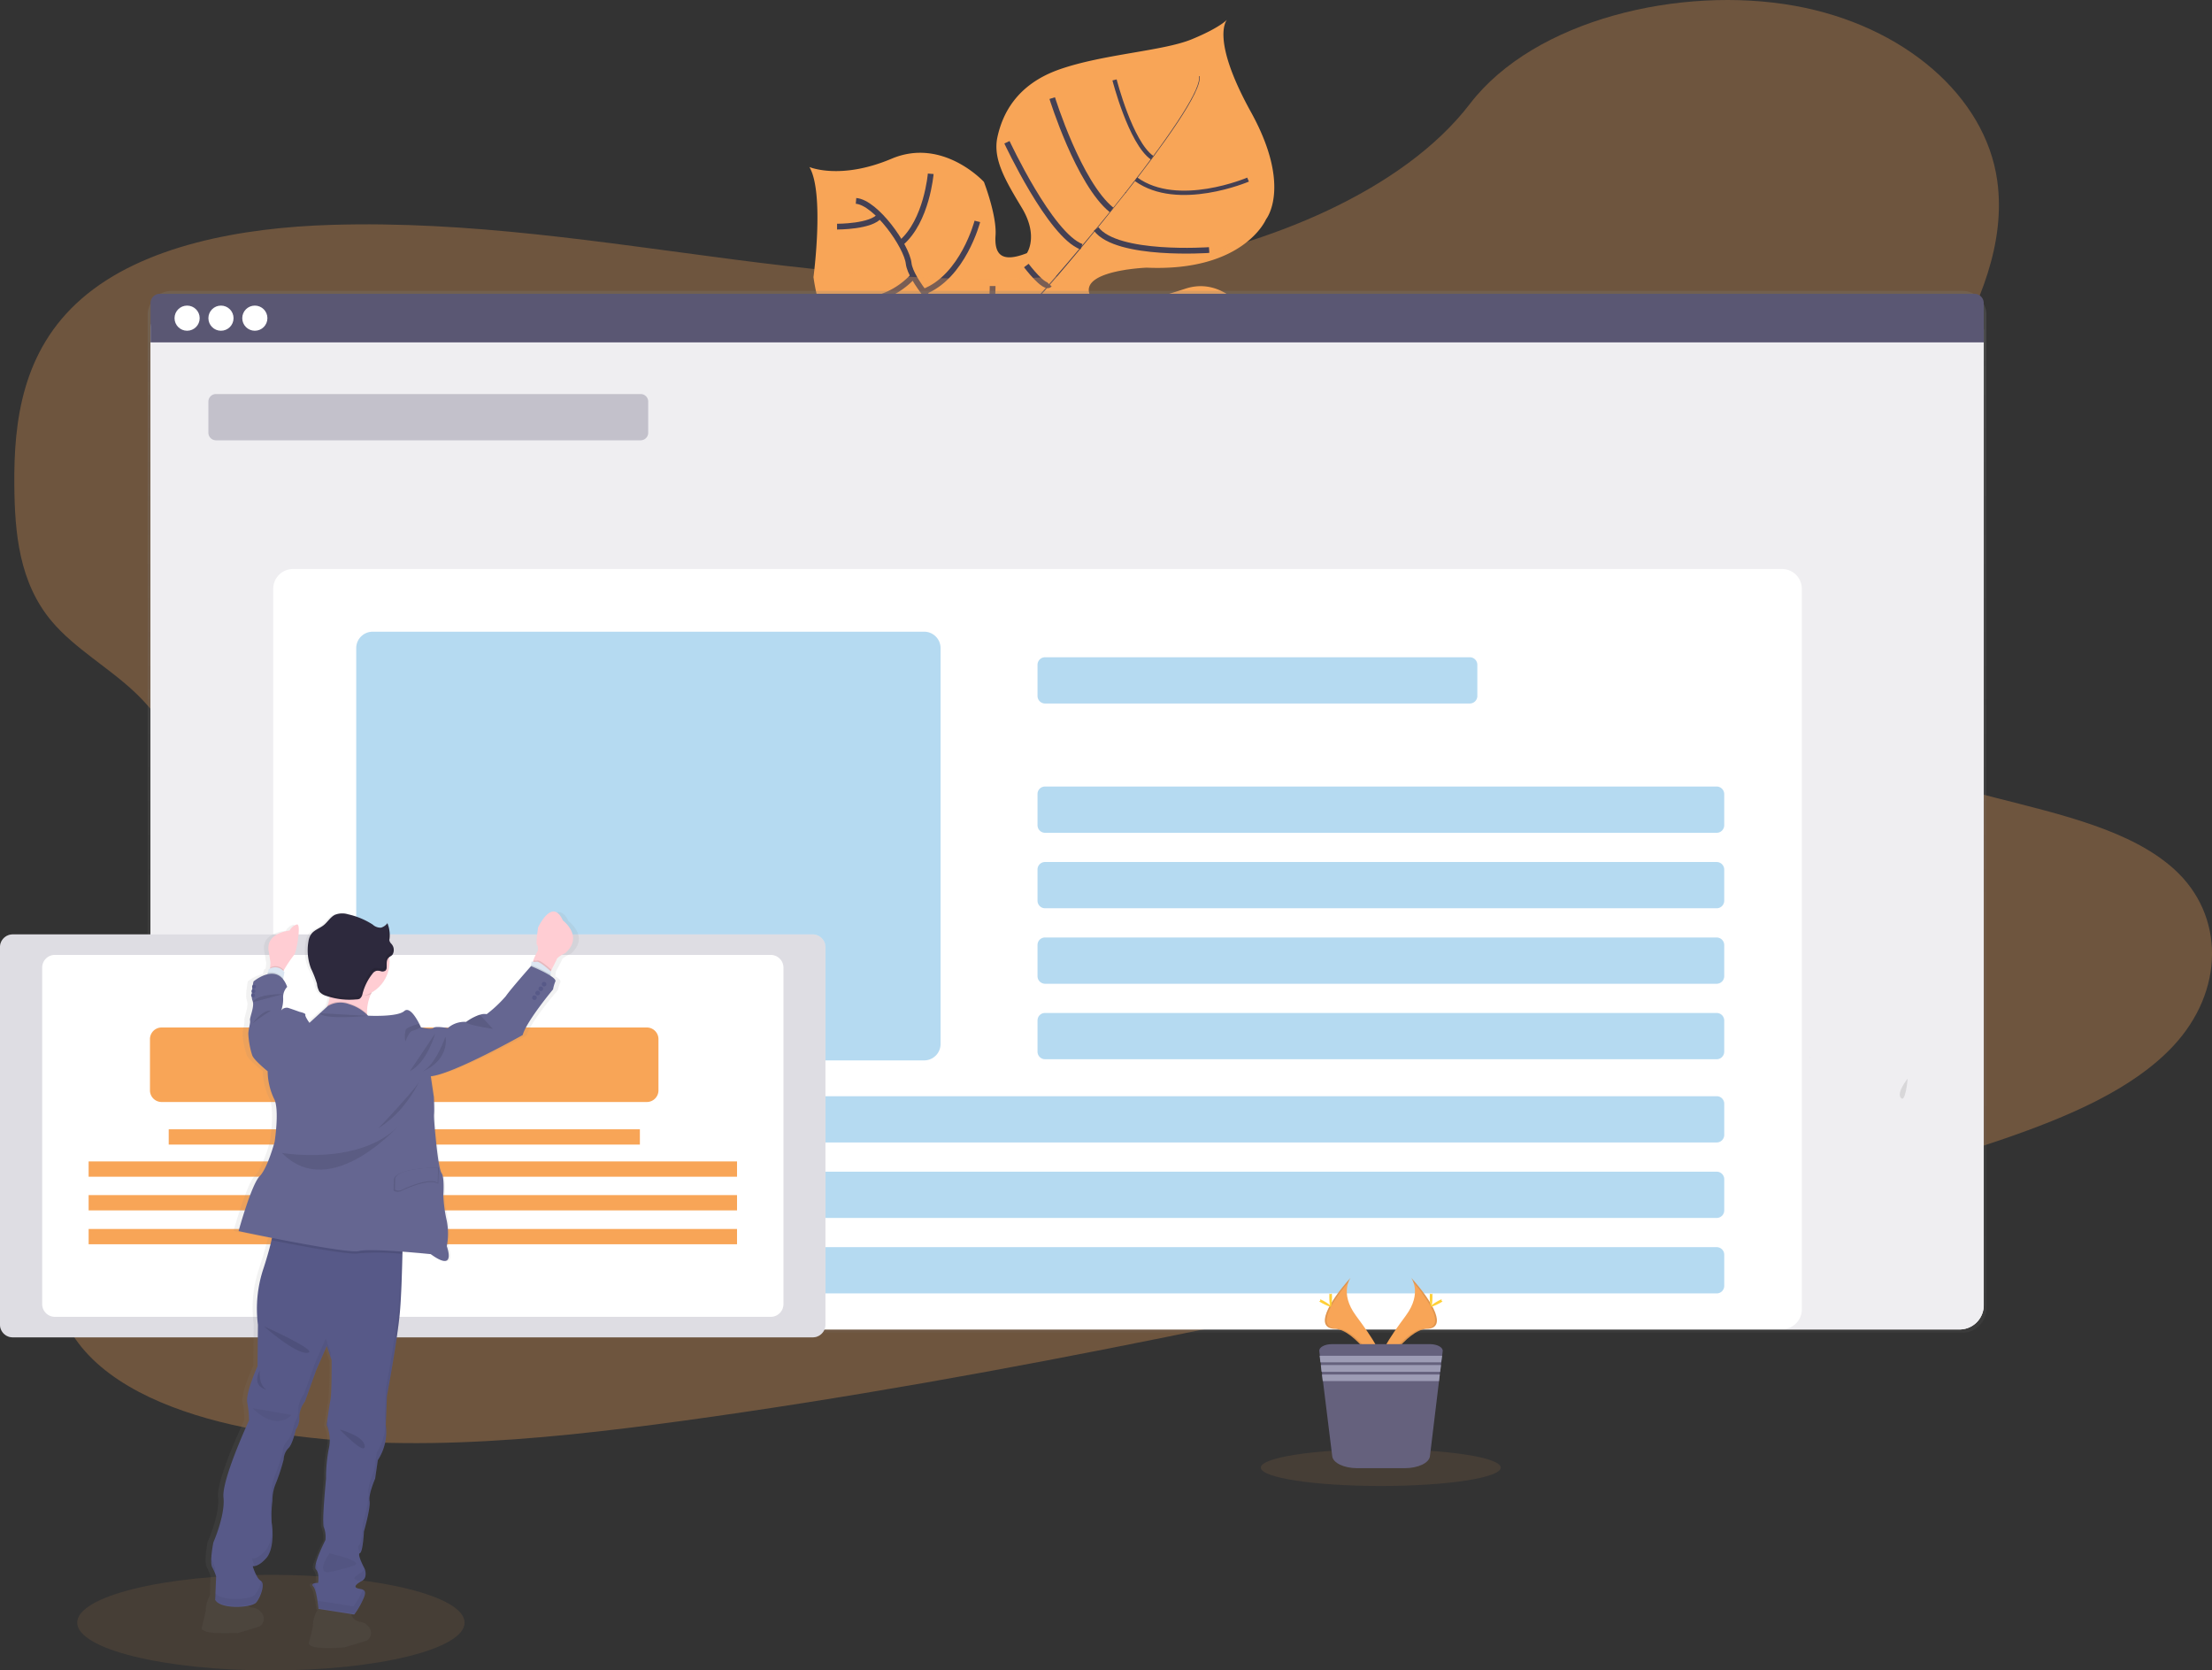 <svg xmlns="http://www.w3.org/2000/svg" xmlns:xlink="http://www.w3.org/1999/xlink" width="384" height="289.919" viewBox="0 0 384 289.919">
    <rect x="0" y="0" width="384" height="289.919" fill="#333333" stroke="none"/>
    <defs>
        <style>
            .cls-1,.cls-2,.cls-6{fill:#f8a557}.cls-1,.cls-13,.cls-27,.cls-9{opacity:.1}.cls-3{fill:#444053}.cls-4,.cls-5{fill:none;stroke:#444053;stroke-miterlimit:10}.cls-5{stroke-width:.75px}.cls-11,.cls-12,.cls-6{opacity:.3}.cls-7{fill:url(#linear-gradient)}.cls-8{fill:#fff}.cls-10,.cls-11,.cls-18,.cls-9{fill:#5a5773}.cls-12{fill:#0883ce}.cls-14{fill:#ffd037}.cls-15{fill:#65617d}.cls-16{fill:#9d9cb5}.cls-17{fill:#e6e8ec}.cls-18{opacity:.2}.cls-19{fill:url(#linear-gradient-2)}.cls-20{fill:#575988}.cls-21,.cls-22{opacity:.05}.cls-23{fill:#ffcdd3}.cls-24{fill:#dce6f2}.cls-25{fill:#656691}.cls-26{fill:#2d293d}
        </style>
        <linearGradient id="linear-gradient" x1=".5" x2=".5" y1=".044" y2="1.044" gradientUnits="objectBoundingBox">
            <stop offset="0" stop-color="gray" stop-opacity=".251"/>
            <stop offset=".54" stop-color="gray" stop-opacity=".122"/>
            <stop offset="1" stop-color="gray" stop-opacity=".102"/>
        </linearGradient>
        <linearGradient id="linear-gradient-2" x1="8.289" x2="8.289" y1="-1.337" y2="-.326" xlink:href="#linear-gradient"/>
    </defs>
    <g id="illu01" transform="translate(-83 -457)">
        <ellipse id="Ellipse_86" cx="33.624" cy="8.297" class="cls-1" data-name="Ellipse 86" rx="33.624" ry="8.297" transform="translate(96.403 730.325)"/>
        <path id="Tracé_789" d="M507.785 84.873s-4.736-1.915-19.751 4.971-16.93 6.013-20.793 4.971S461.2 93.506 457 87.762c0 0-2.956-15.956-5.778-18.408s-14.948 1.411-14.948 1.411-14.511 3.325-17.266-16.056c0 0 1.948-14.612-.705-19.113 0 0 5.374 2.318 14.276-1.444s16.021 4.031 16.021 4.031 2.251 5.811 2.015 9.271 1.176 4.77 5.442 3.09c0 0 2.083-2.956-.873-7.86s-5.072-8.532-4.232-12.328 3.191-9.069 10.816-11.723 17.937-3.158 22.909-5.207S490.822 10 490.822 10s-3.057 3.057 4.132 16.056 2.62 18.609 2.62 18.609-3.829 9.137-20.725 8.4c0 0-16.291.6-7.39 7.491a146.144 146.144 0 0 0 14.175-3.863c8.5-2.721 14.646 8.431 16.157 16.224a19.932 19.932 0 0 0 7.994 11.956z" class="cls-2" data-name="Tracé 789" transform="translate(-194.79 450.391)"/>
        <path id="Tracé_790" d="M594.3 39.234l.1-.034c.638 2.486-6.617 12.429-12.832 20.322l-.067-.067c8.732-11.118 13.299-18.307 12.799-20.221z" class="cls-3" data-name="Tracé 790" transform="translate(-303.171 430.999)"/>
        <path id="Tracé_791" d="M546.736 99.1l.034.1c-4.971 6.315-11.219 13.839-16.224 19.449-.47.537-.941 1.108-1.411 1.646l-.134-.134c.47-.571.94-1.142 1.411-1.68 5.004-5.542 11.352-13.066 16.324-19.381z" class="cls-3" data-name="Tracé 791" transform="translate(-268.306 391.22)"/>
        <path id="Tracé_792" d="M506.555 161.4l.1.168c-9.1 11.354-9.708 29.022-9.741 29.157L495 188.508c0-.135 2.385-15.654 11.555-27.108z" class="cls-3" data-name="Tracé 792" transform="translate(-245.726 349.847)"/>
        <path id="Tracé_793" d="M513.243 140.952s-10.749-5.576-19.079-3.561-27.208-7.088-27.208-7.088-7.995-3.258-9.607-6.953c0 0-5.475-5.811-5.811-8.8S445.893 104 442.4 103.7" class="cls-4" data-name="Tracé 793" transform="translate(-210.795 388.165)"/>
        <path id="Tracé_794" d="M639.166 214.994s-5.408-3.628-4.77-7.894" class="cls-4" data-name="Tracé 794" transform="translate(-338.264 319.498)"/>
        <path id="Tracé_795" d="M607.2 217.306s-7.726-2.822-8.5-13.806" class="cls-4" data-name="Tracé 795" transform="translate(-314.593 321.889)"/>
        <path id="Tracé_796" d="M576.152 219.829A17.312 17.312 0 0 1 571.214 203" class="cls-4" data-name="Tracé 796" transform="translate(-296.009 322.221)"/>
        <path id="Tracé_797" d="M537.628 210.53s-4.938-10.312-.537-17.03" class="cls-4" data-name="Tracé 797" transform="translate(-272.467 328.53)"/>
        <path id="Tracé_798" d="M644.663 194.4s-5.61 1.78-4.4 4.7" class="cls-4" data-name="Tracé 798" transform="translate(-342.081 327.932)"/>
        <path id="Tracé_799" d="M618.459 164.1s-7.491 2.385-7.659 12.966" class="cls-4" data-name="Tracé 799" transform="translate(-322.629 348.054)"/>
        <path id="Tracé_800" d="M590.062 156.9s-6.819 8.4-6.315 16.056" class="cls-4" data-name="Tracé 800" transform="translate(-304.645 352.835)"/>
        <path id="Tracé_801" d="M555.169 166.7s-6.752 6.449-5.912 10.044" class="cls-4" data-name="Tracé 801" transform="translate(-281.71 346.327)"/>
        <path id="Tracé_802" d="M540.622 158.041s-6.349 1.142-7.222-.941" class="cls-4" data-name="Tracé 802" transform="translate(-271.228 352.703)"/>
        <path id="Tracé_803" d="M530.4 137.1s3.191 4.232 4.031 3.292" class="cls-4" data-name="Tracé 803" transform="translate(-269.235 365.984)"/>
        <path id="Tracé_804" d="M586.117 121.861S570.128 123 566.5 118.2" class="cls-4" data-name="Tracé 804" transform="translate(-293.209 378.536)"/>
        <path id="Tracé_805" d="M520.4 73.4s7.491 16.09 12.932 18.139" class="cls-4" data-name="Tracé 805" transform="translate(-262.595 408.287)"/>
        <path id="Tracé_806" d="M543.8 50.6s4.6 14.813 10.312 19.415" class="cls-4" data-name="Tracé 806" transform="translate(-278.134 423.429)"/>
        <path id="Tracé_807" d="M606.549 92.567s-12.16 5.207-19.449-.067" class="cls-5" data-name="Tracé 807" transform="translate(-306.889 395.603)"/>
        <path id="Tracé_808" d="M576 41.2s2.788 10.883 6.517 13.5" class="cls-5" data-name="Tracé 808" transform="translate(-299.518 429.671)"/>
        <path id="Tracé_809" d="M507.886 147.7s0 9.506-2.586 10.178" class="cls-4" data-name="Tracé 809" transform="translate(-252.567 358.945)"/>
        <path id="Tracé_810" d="M450.1 175.6s10.245.873 14.981-4.4" class="cls-4" data-name="Tracé 810" transform="translate(-215.909 343.339)"/>
        <path id="Tracé_811" d="M486.638 114.3s-2.486 9.607-9.338 12.227" class="cls-4" data-name="Tracé 811" transform="translate(-233.972 381.126)"/>
        <path id="Tracé_812" d="M431.8 146.4a13.445 13.445 0 0 0 13.5-3.9" class="cls-4" data-name="Tracé 812" transform="translate(-203.756 362.398)"/>
        <path id="Tracé_813" d="M470.839 89.7s-.672 8.163-5.139 11.992" class="cls-4" data-name="Tracé 813" transform="translate(-226.268 397.463)"/>
        <path id="Tracé_814" d="M432.6 113.215s6.013.034 7.424-1.915" class="cls-4" data-name="Tracé 814" transform="translate(-204.287 383.118)"/>
        <path id="Tracé_815" d="M203.762 46.124c-23.984 4-48 1.847-71.145-1.142S86.43 38.2 62.379 38.936c-15.452.47-32.65 3.527-43.332 12.832C8.768 60.736 7.29 73 7.391 84.082c.067 8.33.84 16.963 6.517 23.681 3.93 4.669 9.909 8.028 14.444 12.328 15.788 14.981 11.32 38.159 1.31 57.809-4.7 9.2-10.447 18.273-13.6 27.712s-3.46 19.617 2.486 27.444c5.878 7.759 17.165 12.227 28.888 14.612 23.816 4.871 50.252 2.351 75.814-1.142 56.567-7.759 112.529-20.322 168.323-32.852 20.658-4.635 41.384-9.3 61.236-16.124 11.018-3.8 22.271-8.532 29.325-16.056 8.969-9.573 9.036-22.741.2-30.735-14.847-13.436-48.1-10.917-59.657-26.2-6.349-8.4-3.762-19.684 1.075-29.627 10.413-21.3 30.8-42.19 27.88-63.621C349.612 16.6 335.37 4.3 316.458.912c-19.818-3.561-45.146 2.385-56.365 17-11.555 15.112-35.169 24.688-56.331 28.212z" class="cls-6" data-name="Tracé 815" transform="translate(78.095 457.094)"/>
        <path id="Tracé_816" d="M80.5 150.2h310.813a4.2 4.2 0 0 1 4.2 4.2v172.419a4.2 4.2 0 0 1-4.2 4.2H80.5a4.2 4.2 0 0 1-4.2-4.2V154.4a4.2 4.2 0 0 1 4.2-4.2z" class="cls-7" data-name="Tracé 816" transform="translate(32.33 357.285)"/>
        <path id="Tracé_817" d="M82 157.8h309.84a4.2 4.2 0 0 1 4.2 4.2v169.3a4.2 4.2 0 0 1-4.2 4.2H82a4.2 4.2 0 0 1-4.2-4.2V162a4.179 4.179 0 0 1 4.2-4.2z" class="cls-8" data-name="Tracé 817" transform="translate(31.334 352.238)"/>
        <path id="Tracé_818" d="M82 157.8h309.84a4.2 4.2 0 0 1 4.2 4.2v169.3a4.2 4.2 0 0 1-4.2 4.2H82a4.2 4.2 0 0 1-4.2-4.2V162a4.179 4.179 0 0 1 4.2-4.2z" class="cls-8" data-name="Tracé 818" transform="translate(31.334 352.238)"/>
        <path id="Tracé_819" d="M82 157.8h309.84a4.2 4.2 0 0 1 4.2 4.2v169.3a4.2 4.2 0 0 1-4.2 4.2H82a4.2 4.2 0 0 1-4.2-4.2V162a4.179 4.179 0 0 1 4.2-4.2z" class="cls-9" data-name="Tracé 819" transform="translate(31.334 352.238)"/>
        <path id="Tracé_820" d="M394.425 151.7H79.412a1.613 1.613 0 0 0-1.612 1.612v6.819h318.238v-6.819a1.613 1.613 0 0 0-1.612-1.612z" class="cls-10" data-name="Tracé 820" transform="translate(31.333 356.289)"/>
        <g id="_x38_3eb5f8b-b68b-4721-b047-6100bc74156f_1_" transform="translate(113.299 510.038)">
            <circle id="Ellipse_87" cx="2.183" cy="2.183" r="2.183" class="cls-8" data-name="Ellipse 87"/>
            <circle id="Ellipse_88" cx="2.183" cy="2.183" r="2.183" class="cls-8" data-name="Ellipse 88" transform="translate(5.878)"/>
            <circle id="Ellipse_89" cx="2.183" cy="2.183" r="2.183" class="cls-8" data-name="Ellipse 89" transform="translate(11.757)"/>
        </g>
        <path id="Tracé_821" d="M144.626 293.9H403.14a3.441 3.441 0 0 1 3.426 3.426v125.092a3.441 3.441 0 0 1-3.426 3.426H144.626a3.441 3.441 0 0 1-3.426-3.426V297.326a3.441 3.441 0 0 1 3.426-3.426z" class="cls-8" data-name="Tracé 821" transform="translate(-10.77 261.855)"/>
        <path id="Tracé_822" d="M109.01 203.5h73.731a1.312 1.312 0 0 1 1.31 1.31v5.408a1.312 1.312 0 0 1-1.31 1.31H109.01a1.312 1.312 0 0 1-1.31-1.31v-5.408a1.312 1.312 0 0 1 1.31-1.31z" class="cls-11" data-name="Tracé 822" transform="translate(11.477 321.889)"/>
        <path id="Tracé_823" d="M537.51 339.5h73.731a1.312 1.312 0 0 1 1.31 1.31v5.408a1.312 1.312 0 0 1-1.31 1.31H537.51a1.312 1.312 0 0 1-1.31-1.31v-5.408a1.312 1.312 0 0 1 1.31-1.31z" class="cls-12" data-name="Tracé 823" transform="translate(-273.087 231.572)"/>
        <path id="Tracé_824" d="M537.51 406.3H654.1a1.312 1.312 0 0 1 1.31 1.31v5.408a1.312 1.312 0 0 1-1.31 1.31H537.51a1.312 1.312 0 0 1-1.31-1.31v-5.408a1.291 1.291 0 0 1 1.31-1.31z" class="cls-12" data-name="Tracé 824" transform="translate(-273.087 187.211)"/>
        <path id="Tracé_825" d="M537.51 445.3H654.1a1.312 1.312 0 0 1 1.31 1.31v5.408a1.312 1.312 0 0 1-1.31 1.31H537.51a1.312 1.312 0 0 1-1.31-1.31v-5.408a1.291 1.291 0 0 1 1.31-1.31z" class="cls-12" data-name="Tracé 825" transform="translate(-273.087 161.311)"/>
        <path id="Tracé_826" d="M537.51 484.3H654.1a1.312 1.312 0 0 1 1.31 1.31v5.408a1.312 1.312 0 0 1-1.31 1.31H537.51a1.312 1.312 0 0 1-1.31-1.31v-5.408a1.291 1.291 0 0 1 1.31-1.31z" class="cls-12" data-name="Tracé 826" transform="translate(-273.087 135.411)"/>
        <path id="Tracé_827" d="M537.51 523.3H654.1a1.312 1.312 0 0 1 1.31 1.31v5.408a1.312 1.312 0 0 1-1.31 1.31H537.51a1.312 1.312 0 0 1-1.31-1.31v-5.408a1.291 1.291 0 0 1 1.31-1.31z" class="cls-12" data-name="Tracé 827" transform="translate(-273.087 109.511)"/>
        <path id="Tracé_828" d="M185.31 566.3h234.9a1.312 1.312 0 0 1 1.31 1.31v5.408a1.312 1.312 0 0 1-1.31 1.31h-234.9a1.312 1.312 0 0 1-1.31-1.31v-5.408a1.334 1.334 0 0 1 1.31-1.31z" class="cls-12" data-name="Tracé 828" transform="translate(-39.193 80.955)"/>
        <path id="Tracé_829" d="M185.31 605.3h234.9a1.312 1.312 0 0 1 1.31 1.31v5.408a1.312 1.312 0 0 1-1.31 1.31h-234.9a1.312 1.312 0 0 1-1.31-1.31v-5.408a1.334 1.334 0 0 1 1.31-1.31z" class="cls-12" data-name="Tracé 829" transform="translate(-39.193 55.056)"/>
        <path id="Tracé_830" d="M185.31 644.3h234.9a1.312 1.312 0 0 1 1.31 1.31v5.408a1.312 1.312 0 0 1-1.31 1.31h-234.9a1.312 1.312 0 0 1-1.31-1.31v-5.408a1.334 1.334 0 0 1 1.31-1.31z" class="cls-12" data-name="Tracé 830" transform="translate(-39.193 29.156)"/>
        <path id="Tracé_831" d="M718.506 660.1s1.982 2.62-.907 6.55-5.307 7.255-4.333 9.708c0 0 4.4-7.289 7.961-7.39s1.21-4.501-2.721-8.868z" class="cls-2" data-name="Tracé 831" transform="translate(-390.53 18.664)"/>
        <path id="Tracé_832" d="M718.675 660.1a3.623 3.623 0 0 1 .4.806c3.493 4.1 5.341 7.927 1.982 8.028-3.124.1-6.886 5.677-7.759 7.088.033.1.067.235.1.336 0 0 4.4-7.289 7.961-7.39s1.241-4.501-2.684-8.868z" class="cls-13" data-name="Tracé 832" transform="translate(-390.698 18.664)"/>
        <path id="Tracé_833" d="M739.37 668.838c0 .907-.1 1.646-.235 1.646s-.235-.739-.235-1.646.134-.47.269-.47.201-.468.201.47z" class="cls-14" data-name="Tracé 833" transform="translate(-407.699 13.251)"/>
        <path id="Tracé_834" d="M740.969 671.953c-.806.437-1.512.705-1.579.6s.537-.571 1.344-1.008.5-.134.537 0 .504-.028-.302.408z" class="cls-14" data-name="Tracé 834" transform="translate(-408.021 11.21)"/>
        <path id="Tracé_835" d="M689.157 660.1s-1.982 2.62.907 6.55 5.307 7.255 4.333 9.708c0 0-4.4-7.289-7.961-7.39s-1.209-4.501 2.721-8.868z" class="cls-2" data-name="Tracé 835" transform="translate(-371.694 18.664)"/>
        <path id="Tracé_836" d="M689.2 660.1a3.615 3.615 0 0 0-.4.806c-3.493 4.1-5.341 7.927-1.982 8.028 3.124.1 6.886 5.677 7.759 7.088-.034.1-.067.235-.1.336 0 0-4.4-7.289-7.961-7.39s-1.241-4.501 2.684-8.868z" class="cls-13" data-name="Tracé 836" transform="translate(-371.742 18.664)"/>
        <path id="Tracé_837" d="M687 668.838c0 .907.1 1.646.235 1.646s.235-.739.235-1.646-.134-.47-.269-.47-.201-.468-.201.47z" class="cls-14" data-name="Tracé 837" transform="translate(-373.233 13.251)"/>
        <path id="Tracé_838" d="M682.273 671.953c.806.437 1.512.705 1.579.6s-.537-.571-1.344-1.008-.5-.134-.537 0-.504-.028.302.408z" class="cls-14" data-name="Tracé 838" transform="translate(-369.782 11.21)"/>
        <ellipse id="Ellipse_90" cx="20.826" cy="3.191" class="cls-1" data-name="Ellipse 90" rx="20.826" ry="3.191" transform="translate(301.876 708.525)"/>
        <path id="Tracé_839" d="M703.224 695.609l-.1.806-.134 1.142-.067.47-.134 1.142-.067.47-.134 1.142-1.579 13.067c-.134 1.176-2.049 2.083-4.367 2.083h-8.263c-2.284 0-4.2-.907-4.333-2.083l-1.612-13.067-.134-1.142-.067-.47-.134-1.142-.067-.47-.134-1.142-.1-.806c-.067-.672.941-1.209 2.251-1.209h16.93c1.271 0 2.313.538 2.245 1.209z" class="cls-15" data-name="Tracé 839" transform="translate(-369.773 -4.115)"/>
        <path id="Tracé_840" d="M703.263 700.4l-.168 1.142h-20.96L682 700.4z" class="cls-16" data-name="Tracé 840" transform="translate(-369.912 -8.1)"/>
        <path id="Tracé_841" d="M703.46 705.2l-.134 1.176h-20.592l-.134-1.176z" class="cls-16" data-name="Tracé 841" transform="translate(-370.31 -11.287)"/>
        <path id="Tracé_842" d="M703.657 710.1l-.134 1.142h-20.189l-.134-1.142z" class="cls-16" data-name="Tracé 842" transform="translate(-370.709 -14.541)"/>
        <path id="Tracé_843" d="M186.955 326.3h95.733a2.853 2.853 0 0 1 2.855 2.855v68.693a2.853 2.853 0 0 1-2.855 2.855h-95.733a2.853 2.853 0 0 1-2.855-2.855v-68.693a2.853 2.853 0 0 1 2.855-2.855z" class="cls-12" data-name="Tracé 843" transform="translate(-39.26 240.338)"/>
        <path id="Tracé_844" d="M983.195 557.2s-1.982 2.419-1.176 3.359 1.176-3.359 1.176-3.359z" class="cls-13" data-name="Tracé 844" transform="translate(-569.025 86.999)"/>
        <circle id="Ellipse_91" cx=".067" cy=".067" r=".067" class="cls-17" data-name="Ellipse 91" transform="translate(397.173 640.47)"/>
        <path id="Tracé_845" d="M2.217 482.7h138.864a2.215 2.215 0 0 1 2.217 2.217v65.5a2.215 2.215 0 0 1-2.217 2.217H2.217A2.215 2.215 0 0 1 0 550.419v-65.5a2.215 2.215 0 0 1 2.217-2.219z" class="cls-8" data-name="Tracé 845" transform="translate(83 136.474)"/>
        <path id="Tracé_846" d="M2.217 482.7h138.864a2.215 2.215 0 0 1 2.217 2.217v65.5a2.215 2.215 0 0 1-2.217 2.217H2.217A2.215 2.215 0 0 1 0 550.419v-65.5a2.215 2.215 0 0 1 2.217-2.219z" class="cls-18" data-name="Tracé 846" transform="translate(83 136.474)"/>
        <path id="Tracé_847" d="M24.017 493.3h124.252a2.215 2.215 0 0 1 2.217 2.217V553.9a2.215 2.215 0 0 1-2.217 2.217H24.017A2.215 2.215 0 0 1 21.8 553.9v-58.383a2.194 2.194 0 0 1 2.217-2.217z" class="cls-8" data-name="Tracé 847" transform="translate(68.523 129.434)"/>
        <path id="Tracé_848" d="M79.515 530.8h84.245a2.021 2.021 0 0 1 2.015 2.015v8.9a2.021 2.021 0 0 1-2.015 2.015H79.515a2.021 2.021 0 0 1-2.015-2.015v-8.9a2.021 2.021 0 0 1 2.015-2.015z" class="cls-2" data-name="Tracé 848" transform="translate(31.533 104.531)"/>
        <path id="Rectangle_122" d="M0 0h81.793v2.654H0z" class="cls-2" data-name="Rectangle 122" transform="translate(112.291 652.999)"/>
        <path id="Rectangle_123" d="M0 0h112.562v2.654H0z" class="cls-2" data-name="Rectangle 123" transform="translate(98.385 658.576)"/>
        <path id="Rectangle_124" d="M0 0h112.562v2.654H0z" class="cls-2" data-name="Rectangle 124" transform="translate(98.385 664.42)"/>
        <path id="Rectangle_125" d="M0 0h112.562v2.654H0z" class="cls-2" data-name="Rectangle 125" transform="translate(98.385 670.299)"/>
        <path id="Tracé_849" d="M104.265 595.3c.4-1.444.672-2.755.672-2.755a5.862 5.862 0 0 1 .739-2.788v-.4l.1-2.956a9.288 9.288 0 0 0-.672-1.579c-.5-.941.168-4.333.168-4.333s2.15-4.736 1.814-7.793 4.568-13.369 4.568-13.369a15.382 15.382 0 0 0-.3-3.023 1.988 1.988 0 0 1-.034-.638v-.034c.134-2.015 1.881-5.71 1.881-5.71l.067-7.188a21.467 21.467 0 0 1 1.008-9.909 68.693 68.693 0 0 0 1.377-4.736l.1-.4c-3.393-.638-5.979-1.176-5.979-1.176s2.284-8.2 3.695-9.573c1.411-1.411 2.62-5.912 2.62-5.912s.907-5.811-.134-7.558a11.685 11.685 0 0 1-1.108-4.7s-2.486-1.948-2.788-2.788a13.344 13.344 0 0 1-.705-3.695c.034-.974.4-1.848.3-2.351s.84-2.452.437-3.393a2.829 2.829 0 0 1-.134-.907v-.034a14.878 14.878 0 0 1 .3-2.419 6.378 6.378 0 0 1 2.586-1.243l.067-.235.168-.571a.675.675 0 0 1 .269-.134l.034-.2.067-.84-.336-1.915c-.672-3.326 3.729-3.628 3.729-3.628a2.183 2.183 0 0 1 1.276-1.041c.907-.269-.034 4.938-.47 5.274a17.1 17.1 0 0 0-1.814 2.62l-.067.134a1.459 1.459 0 0 1 .2.235l-.2 1.142-.034.168a4.178 4.178 0 0 1 .638 1.209 2.493 2.493 0 0 0-.705 1.848 5.644 5.644 0 0 1-.336 2.251 1.364 1.364 0 0 1 1.209-.47c.571.168 2.116.705 2.116.705s1.176.269 1.041.5.739 1.411.739 1.411l3.258-2.855c.034-.1.067-.168.1-.269a9.389 9.389 0 0 0 .336-1.31 6.1 6.1 0 0 1-1.008-.37 2.157 2.157 0 0 1-.84-.6 3.942 3.942 0 0 1-.47-1.377 15.14 15.14 0 0 0-1.075-2.654 8.32 8.32 0 0 1-.437-4.7 3.331 3.331 0 0 1 .537-1.344c.537-.672 1.478-.941 2.183-1.478s1.176-1.377 1.982-1.78a3.72 3.72 0 0 1 2.419-.1 12.528 12.528 0 0 1 4.4 1.78 2.072 2.072 0 0 0 1.478.537 2.1 2.1 0 0 0 1.108-.739v-.044l.034-.034a5.759 5.759 0 0 1 .4 2.385 1.26 1.26 0 0 1-.034.369v.235a.3.3 0 0 0 .034.168 1.906 1.906 0 0 0 .269.437 1.387 1.387 0 0 1 .235.369c0-.034-.034-.1-.034-.134a1.777 1.777 0 0 1 .3 1.008 1.084 1.084 0 0 1-.269.705c-.168.134-.336.269-.537.4a6.088 6.088 0 0 1-3.124 6.147 1.007 1.007 0 0 1-.134.269 7.563 7.563 0 0 0-.705 3.426.74.74 0 0 0 .034.269.228.228 0 0 0 .1.134s5.207.269 6.483-.806 2.99 2.822 2.99 2.822 1.848.437 2.251.1 2.553.034 2.553.034a4.751 4.751 0 0 1 3.292-1.075 9.367 9.367 0 0 1 2.452-1.243l.067-.034a2.317 2.317 0 0 1 1.176-.1 22.969 22.969 0 0 0 3.426-3.124c.773-1.108 4.5-5.173 4.5-5.206l.034-.2.067-.6a.93.93 0 0 0 .3.034l.067-.2a10.131 10.131 0 0 1 .84-1.713s.034-.773-.2-.974.2-3.023.2-3.023 2.519-5.307 4.434-1.209c0 0 3.8 2.754.4 5.677 0 0-1.344.571-1.545 1.075-.134.336-.6 1.209-.941 1.814l-.134.269.034.034-.067.5-.034.2c.6.369 1.008.739.907 1.008a6.569 6.569 0 0 0-.437 1.377s-4.736 5.475-5.442 7.894c0 0-12.462 6.752-16.459 7.121l.537 3.628a28.926 28.926 0 0 1 .034 2.956 39.354 39.354 0 0 0 .3 4.3s.5 5.206 1.041 5.945c.571.739.336 3.829.336 3.829a28.786 28.786 0 0 0 .638 4.434 11.467 11.467 0 0 1 0 4.4s1.847 4.736-2.889 1.377c0 0-2.385-.235-5.106-.437v.269c0 .369 0 .739-.034 1.142-.067 2.654-.2 6.315-.437 9.1-.4 4.9-2.284 14.545-2.284 14.545l-.2 4.871a9.961 9.961 0 0 1 .1 1.411 8.938 8.938 0 0 1-1.512 4.837l-.5 3.258a11.815 11.815 0 0 0-1.008 3.393.93.93 0 0 0 .034.3 2.544 2.544 0 0 1 .034.5 27.149 27.149 0 0 1-1.041 4.971s-.2 3.561-.739 3.762c-.47.168.537 2.083.84 2.62 0-.034.034-.067.034-.1l.067.1a2.829 2.829 0 0 1 .134.907 1.336 1.336 0 0 1-.638 1.243c-1.041.571-1.612 1.075-.739 1.31a9.61 9.61 0 0 1 .941.235l.034-.1a.566.566 0 0 1 .336.638 2.549 2.549 0 0 1-.369 1.209 13.509 13.509 0 0 1-1.545 2.586l-.4-.067a1.811 1.811 0 0 0 .235.437 1.552 1.552 0 0 0 .571.571 1.809 1.809 0 0 0 .705.269 2.059 2.059 0 0 1 1.478.806 1.588 1.588 0 0 1-.269 2.452l-3.863 1.176s-6.584.6-6.181-.84.672-2.754.672-2.754a5.771 5.771 0 0 1 .638-2.586 3.52 3.52 0 0 1 .235-.369l-.235-.034s-.369-3.292-1.008-3.9c-.134-.168-.168-.269-.134-.336-.067-.168.1-.269.336-.336 0 .034.034.1.034.134a4.075 4.075 0 0 1 .638-.034s.269-1.68-.4-2.351a.662.662 0 0 1-.1-.5 2.556 2.556 0 0 1 .1-.705.033.033 0 0 0 .034.034 23.815 23.815 0 0 1 1.68-3.93 4.975 4.975 0 0 0-.3-2.183c-.4-.638.369-8.431.369-8.431a26.386 26.386 0 0 1 .537-5.509 6.346 6.346 0 0 0-.437-3.863v-.134s.034-.235.1-.6v.034c.134-1.008.437-2.788.6-3.628a66.465 66.465 0 0 0 .2-6.886l-.873-2.452-1.881 4.132-2.015 5.509a4.773 4.773 0 0 0-1.008 2.351v.537a3.152 3.152 0 0 1-.638 1.948s-.571 2.62-1.344 3.258a3.061 3.061 0 0 0-.84 1.948 30.18 30.18 0 0 1-1.512 4.434 6.61 6.61 0 0 0-.47 2.587v.134s-.168 1.377-.2 2.519v.37a4.437 4.437 0 0 0 .067.941v-.134a8.087 8.087 0 0 1 .168 2.385 6.2 6.2 0 0 1-1.176 3.93c-1.512 1.612-2.385 1.344-2.385 1.344s.6 2.083 1.444 2.553c.034.034.067.034.1.067a.123.123 0 0 1 .034-.1 1.063 1.063 0 0 1 .235.773 5.528 5.528 0 0 1-1.176 3.023 1.6 1.6 0 0 1-.739.4c.034.034.1.067.134.1a1.194 1.194 0 0 0 .3.134 1.666 1.666 0 0 0 .437.134 2 2 0 0 1 1.478.806 1.588 1.588 0 0 1-.269 2.452l-3.863 1.176c.049-.165-6.568.439-6.165-1.04z" class="cls-19" data-name="Tracé 849" transform="translate(13.77 144.127)"/>
        <path id="Tracé_850" d="M109.341 690.96a9.29 9.29 0 0 1 .672 1.579l-.168 4.065c.974 1.747 6.349 1.377 7.121.47s1.612-3.292.806-3.762-1.411-2.553-1.411-2.553.873.235 2.318-1.344 1.176-5.274.974-6.181a20.381 20.381 0 0 1 .134-3.829 7.679 7.679 0 0 1 .47-2.721 33.828 33.828 0 0 0 1.478-4.434 3 3 0 0 1 .806-1.948c.739-.638 1.31-3.258 1.31-3.258a3.379 3.379 0 0 0 .6-2.183 4.512 4.512 0 0 1 .974-2.654l1.982-5.509 1.814-4.132.84 2.452s.034 5.71-.2 6.886-.672 4.333-.672 4.333a6.631 6.631 0 0 1 .437 3.863 26.386 26.386 0 0 0-.537 5.509s-.773 7.793-.369 8.431a4.8 4.8 0 0 1 .269 2.183s-2.284 4.468-1.646 5.106.369 2.351.369 2.351-1.444-.067-.84.6c.6.638.907 3.9.907 3.9l6.214.974a13.347 13.347 0 0 0 1.512-2.587c.907-1.881-.1-1.713-.907-1.948s-.269-.739.739-1.31.5-2.015.5-2.015-1.411-2.586-.873-2.788c.537-.168.705-3.762.705-3.762s1.209-4.2.974-5.341c-.2-1.142.974-3.829.974-3.829l.47-3.225a8.921 8.921 0 0 0 1.377-6.114l.2-5.005s1.814-9.641 2.251-14.545c.269-3.124.369-7.424.437-10.111.034-1.511.034-2.486.034-2.486l-22.229-3.188a18.186 18.186 0 0 1-.537 3.292c-.269 1.209-.705 2.788-1.344 4.77a22.035 22.035 0 0 0-1.008 9.909l-.067 7.188s-2.15 4.736-1.78 6.382a15.381 15.381 0 0 1 .3 3.023s-4.77 10.312-4.434 13.369-1.747 7.793-1.747 7.793-.703 3.393-.199 4.334z" class="cls-20" data-name="Tracé 850" transform="translate(10.508 38.055)"/>
        <path id="Tracé_851" d="M137.352 728.676L130.6 727.5s3.695 4.1 6.752 1.176z" class="cls-21" data-name="Tracé 851" transform="translate(-3.731 -26.096)"/>
        <path id="Tracé_852" d="M133.371 707.9s-.336 2.385 1.109 3.359c0 0-2.62-.504-1.109-3.359z" class="cls-13" data-name="Tracé 852" transform="translate(-5.259 -13.08)"/>
        <path id="Tracé_853" d="M136.4 685.2s5.509 4.9 7.591 4.6-7.591-4.6-7.591-4.6z" class="cls-13" data-name="Tracé 853" transform="translate(-7.582 1.995)"/>
        <path id="Tracé_854" d="M175.6 738.5s4.266 1.142 4.333 2.889-4.333-2.889-4.333-2.889z" class="cls-13" data-name="Tracé 854" transform="translate(-33.615 -33.402)"/>
        <path id="Tracé_855" d="M168.076 802.5s6.046 1.377 4.3 2.083a29 29 0 0 1-4.636 1.209s-1.982.067.336-3.292z" class="cls-21" data-name="Tracé 855" transform="translate(-27.871 -75.903)"/>
        <g id="Groupe_71" class="cls-22" data-name="Groupe 71" transform="translate(119.672 671.978)">
            <path id="Tracé_856" d="M184.337 810.773a1.278 1.278 0 0 0 .6-.873l.067.1s.5 1.411-.5 2.015c-.1.067-.235.134-.336.2a4.582 4.582 0 0 1-.571-.134c-.839-.199-.268-.703.74-1.308z" data-name="Tracé 856" transform="translate(-158.329 -752.796)"/>
            <path id="Tracé_857" d="M162.975 808.275c-.168-.168-.134-.571 0-1.075a2.915 2.915 0 0 1 .3 1.512 1.277 1.277 0 0 0-.3-.437z" data-name="Tracé 857" transform="translate(-144.828 -751.003)"/>
            <path id="Tracé_858" d="M168.8 734a7.389 7.389 0 0 1 .336 1.915 5.464 5.464 0 0 0-.437-1.31s.035-.236.101-.605z" data-name="Tracé 858" transform="translate(-148.705 -702.391)"/>
            <path id="Tracé_859" d="M127.634 723.171a3.26 3.26 0 0 1-.034-.571c.067.4.1.739.134 1.075-.034-.168-.067-.302-.1-.504z" data-name="Tracé 859" transform="translate(-121.411 -694.821)"/>
            <path id="Tracé_860" d="M167.076 786.442a3.3 3.3 0 0 1-.1-1.142 3.624 3.624 0 0 1 .235 1.444 1.192 1.192 0 0 0-.135-.302z" data-name="Tracé 860" transform="translate(-147.551 -736.459)"/>
            <path id="Tracé_861" d="M161.769 817.5a25.448 25.448 0 0 1 .6 3.191l6.214.974a13.342 13.342 0 0 0 1.512-2.587c.067-.168.134-.3.2-.437.369.168.5.571-.034 1.68a13.344 13.344 0 0 1-1.512 2.586l-6.214-.94s-.336-3.258-.941-3.93c-.294-.302-.094-.437.175-.537z" data-name="Tracé 861" transform="translate(-143.891 -757.843)"/>
            <path id="Tracé_862" d="M186.049 690.622s-.2 3.561-.705 3.762c-.235-.6-.4-1.176-.168-1.243.537-.2.705-3.762.705-3.762s1.209-4.2.974-5.341c-.2-1.142.974-3.829.974-3.829l.5-3.258a8.921 8.921 0 0 0 1.377-6.114l.2-5.005s1.814-9.64 2.217-14.545c.269-3.124.369-7.424.437-10.111 0-.47.034-.907.034-1.276l.168.034s0 1.008-.034 2.486c-.067 2.687-.2 6.987-.437 10.111-.4 4.9-2.217 14.545-2.217 14.545l-.2 5.005a8.921 8.921 0 0 1-1.377 6.113l-.5 3.225s-1.176 2.687-.974 3.829c.236 1.175-.974 5.374-.974 5.374z" data-name="Tracé 862" transform="translate(-159.572 -639.9)"/>
            <path id="Tracé_863" d="M118.087 819.018a5.829 5.829 0 0 0 1.075-2.419c.6.6-.2 2.788-.941 3.661s-6.147 1.276-7.121-.47l.034-.974c1.377 1.445 6.247 1.076 6.953.202z" data-name="Tracé 863" transform="translate(-110.453 -757.245)"/>
            <path id="Tracé_864" d="M109.183 805.5a9.29 9.29 0 0 1 .672 1.579l-.034.739a9.8 9.8 0 0 0-.47-1.041 3.265 3.265 0 0 1-.168-1.277z" data-name="Tracé 864" transform="translate(-109.175 -749.874)"/>
            <path id="Tracé_865" d="M130.67 794.024a13.12 13.12 0 0 1-.47-1.243s.873.235 2.318-1.344c1.075-1.176 1.209-3.426 1.108-4.938.235.907.5 4.568-.974 6.181a4 4 0 0 1-1.982 1.344z" data-name="Tracé 865" transform="translate(-123.137 -737.256)"/>
            <path id="Tracé_866" d="M140.081 719.582a31.763 31.763 0 0 0-.235 3.057 1.942 1.942 0 0 0-.1-.47 17.83 17.83 0 0 1 .134-3.829 7.68 7.68 0 0 1 .47-2.721 35.55 35.55 0 0 0 1.478-4.434 3 3 0 0 1 .806-1.948c.773-.672 1.31-3.258 1.31-3.258a3.379 3.379 0 0 0 .6-2.183 4.512 4.512 0 0 1 .974-2.654l1.982-5.509 1.814-4.132.84 2.452v.773l-.672-2.015-1.814 4.132-1.982 5.509a4.513 4.513 0 0 0-.974 2.654 3.379 3.379 0 0 1-.6 2.183s-.571 2.62-1.31 3.258a3.151 3.151 0 0 0-.806 1.948 33.826 33.826 0 0 1-1.478 4.434 8.573 8.573 0 0 0-.437 2.753z" data-name="Tracé 866" transform="translate(-129.424 -674.167)"/>
        </g>
        <path id="Tracé_867" d="M138.77 482.283l.3 1.915-.067.84-.034.6 2.15.3.269-.437a23.764 23.764 0 0 1 1.78-2.654c.4-.336 1.31-5.542.47-5.274a2.118 2.118 0 0 0-1.243 1.041c-.03.041-4.263.377-3.625 3.669z" class="cls-23" data-name="Tracé 867" transform="translate(-9.113 139.88)"/>
        <path id="Tracé_868" d="M139.5 499.95l2.15.3.269-.437a1.862 1.862 0 0 0-2.351-.47z" class="cls-13" data-name="Tracé 868" transform="translate(-9.641 125.572)"/>
        <path id="Tracé_869" d="M137.8 501.345l2.822.773.067-.437.2-1.142a1.981 1.981 0 0 0-2.721-.5l-.168.571z" class="cls-24" data-name="Tracé 869" transform="translate(-8.512 125.185)"/>
        <path id="Tracé_870" d="M275.3 479.819l2.956 1.747s.134-.235.3-.571c.3-.6.773-1.478.907-1.814.2-.5 1.478-1.075 1.478-1.075 3.292-2.922-.4-5.677-.4-5.677-1.847-4.1-4.3 1.209-4.3 1.209s-.437 2.822-.2 3.023.168.974.168.974a13.383 13.383 0 0 0-.806 1.713 1.974 1.974 0 0 1-.103.471z" class="cls-23" data-name="Tracé 870" transform="translate(-99.825 144.326)"/>
        <path id="Tracé_871" d="M275.3 496.632l2.956 1.747s.134-.235.3-.571c-.4-.37-1.881-1.68-2.385-1.612a2.483 2.483 0 0 1-.705 0c-.099.268-.166.436-.166.436z" class="cls-13" data-name="Tracé 871" transform="translate(-99.825 127.513)"/>
        <path id="Tracé_872" d="M274.3 497.876l3.359 1.814.1-.739.067-.5s-1.915-1.78-2.486-1.713a2.744 2.744 0 0 1-.907-.034l-.067.6z" class="cls-24" data-name="Tracé 872" transform="translate(-99.161 127.176)"/>
        <path id="Tracé_873" d="M162 507.386s14.813 2.251 12.059 1.243a3.758 3.758 0 0 1-2.759-3.329 8 8 0 0 1 .672-3.426 15.278 15.278 0 0 1 1.444-2.62s-11.118-6.684-9.07-.907a9.32 9.32 0 0 1 .537 2.721 7.543 7.543 0 0 1-.4 2.721 8.288 8.288 0 0 1-2.483 3.597z" class="cls-23" data-name="Tracé 873" transform="translate(-24.583 127.643)"/>
        <path id="Tracé_874" d="M168.6 498.252a9.32 9.32 0 0 1 .537 2.721c1.041.941 2.217.941 3.729.974 1.142.034 2.419.369 3.359-.134a15.277 15.277 0 0 1 1.444-2.62c-.033-.034-11.118-6.719-9.069-.941z" class="cls-13" data-name="Tracé 874" transform="translate(-28.799 127.707)"/>
        <circle id="Ellipse_92" cx="6.147" cy="6.147" r="6.147" class="cls-23" data-name="Ellipse 92" transform="translate(138.324 617.763)"/>
        <path id="Tracé_875" d="M162 521.631s14.813 2.251 12.059 1.243a3.758 3.758 0 0 1-2.754-3.325 7.957 7.957 0 0 0-3.124-1.814 4.338 4.338 0 0 0-2.687-.134 3.394 3.394 0 0 0-1.008.437 8.016 8.016 0 0 1-2.486 3.593z" class="cls-13" data-name="Tracé 875" transform="translate(-24.583 113.397)"/>
        <path id="Tracé_876" d="M137.8 503.075l2.822.773.067-.437a2.547 2.547 0 0 0-2.689-1.042z" class="cls-13" data-name="Tracé 876" transform="translate(-8.512 123.455)"/>
        <path id="Tracé_877" d="M274.3 499.071l3.359 1.814.1-.739a24.31 24.31 0 0 0-3.393-1.646z" class="cls-13" data-name="Tracé 877" transform="translate(-99.161 125.981)"/>
        <path id="Tracé_878" d="M140.2 634.192c5.71 1.142 13.873 2.62 15.183 2.284a41.018 41.018 0 0 1 7.524.1c.034-1.512.034-2.486.034-2.486L140.7 630.9a15.611 15.611 0 0 1-.5 3.292z" class="cls-13" data-name="Tracé 878" transform="translate(-10.106 38.055)"/>
        <path id="Tracé_879" d="M123.3 545.086s18.844 4 20.893 3.46 12.462.537 12.462.537c4.568 3.325 2.788-1.377 2.788-1.377a11.467 11.467 0 0 0 0-4.4 24.294 24.294 0 0 1-.6-4.434s.235-3.09-.3-3.829-1.008-5.945-1.008-5.945-.37-3.527-.3-4.3-.034-2.956-.034-2.956l-.537-3.628c3.9-.369 15.956-7.155 15.956-7.155.672-2.418 5.274-7.927 5.274-7.927a6.486 6.486 0 0 1 .4-1.377c.336-.806-4.232-2.654-4.232-2.654s-3.628 4.1-4.367 5.207a22 22 0 0 1-3.325 3.124 2.219 2.219 0 0 0-1.142.1h-.067a8.76 8.76 0 0 0-2.351 1.243 4.4 4.4 0 0 0-3.191 1.075s-2.116-.4-2.486-.034c-.369.336-2.183-.1-2.183-.1s-1.68-3.9-2.889-2.822-6.281.806-6.281.806a7.566 7.566 0 0 0-3.258-1.982 4.234 4.234 0 0 0-3.762.336l-3.158 2.889s-.84-1.176-.705-1.411c.1-.269-1.008-.5-1.008-.5s-1.478-.537-2.049-.705a1.22 1.22 0 0 0-1.142.47 5.735 5.735 0 0 0 .336-2.251 2.571 2.571 0 0 1 .705-1.847c-1.646-4.5-5.845-.941-5.845-.941s-.571 2.419-.168 3.359-.537 2.889-.437 3.393-.269 1.377-.3 2.351a14.68 14.68 0 0 0 .672 3.695c.269.84 2.687 2.788 2.687 2.788a11.412 11.412 0 0 0 1.075 4.7c1.041 1.747.134 7.558.134 7.558s-1.209 4.5-2.553 5.912c-1.453 1.375-3.704 9.572-3.704 9.572z" class="cls-25" data-name="Tracé 879" transform="translate(1.117 125.582)"/>
        <path id="Tracé_880" d="M209.3 531.957s.638-1.679 1.142-1.814a10.123 10.123 0 0 0 1.512-.6l-.3-.638s-1.948.47-2.284 1.008a4.292 4.292 0 0 0-.07 2.044z" class="cls-13" data-name="Tracé 880" transform="translate(-55.926 105.793)"/>
        <path id="Tracé_881" d="M240.8 525.543c.1.5 4.669 1.176 4.669 1.176l-2.217-2.418h-.067a7.687 7.687 0 0 0-2.385 1.242z" class="cls-13" data-name="Tracé 881" transform="translate(-76.914 108.847)"/>
        <circle id="Ellipse_93" cx=".403" cy=".403" r=".403" class="cls-20" data-name="Ellipse 93" transform="translate(177.054 627.403)"/>
        <circle id="Ellipse_94" cx=".403" cy=".403" r=".403" class="cls-20" data-name="Ellipse 94" transform="translate(176.483 628.21)"/>
        <path id="Tracé_882" d="M277.1 511.8a.408.408 0 0 1 .4.4.4.4 0 1 1-.806 0 .408.408 0 0 1 .406-.4z" class="cls-20" data-name="Tracé 882" transform="translate(-100.755 117.148)"/>
        <circle id="Ellipse_95" cx=".403" cy=".403" r=".403" class="cls-20" data-name="Ellipse 95" transform="translate(175.374 629.755)"/>
        <circle id="Ellipse_96" cx=".336" cy=".336" r=".336" class="cls-20" data-name="Ellipse 96" transform="translate(126.769 627.907)"/>
        <circle id="Ellipse_97" cx=".336" cy=".336" r=".336" class="cls-20" data-name="Ellipse 97" transform="translate(126.668 628.68)"/>
        <circle id="Ellipse_98" cx=".336" cy=".336" r=".336" class="cls-20" data-name="Ellipse 98" transform="translate(126.601 629.419)"/>
        <path id="Tracé_883" d="M166.56 579.7c.034-.067-12.16 14.209-20.86 5.341-.034-.001 14.175 2.485 20.86-5.341z" class="cls-13" data-name="Tracé 883" transform="translate(-13.758 72.057)"/>
        <path id="Tracé_884" d="M211.26 603.2s-6.987-.067-7.793 1.915l-.067 2.085a1.392 1.392 0 0 0 1.31.067c.705-.336 5-2.318 6.449-1.243z" class="cls-13" data-name="Tracé 884" transform="translate(-52.077 56.451)"/>
        <path id="Tracé_885" d="M211.591 603.2s-6.685-.067-7.424 1.814L204.1 607a1.26 1.26 0 0 0 1.243.034c.672-.336 4.8-2.217 6.181-1.176z" class="cls-25" data-name="Tracé 885" transform="translate(-52.542 56.451)"/>
        <path id="Tracé_886" d="M202.789 557.7a23.025 23.025 0 0 1-2.889 4.535 18.2 18.2 0 0 1-4.4 3.93c.034 0 7.155-7.524 7.289-8.465z" class="cls-13" data-name="Tracé 886" transform="translate(-46.83 86.667)"/>
        <path id="Tracé_887" d="M216.2 533.9s-1.344 4.971-4.4 6.55z" class="cls-13" data-name="Tracé 887" transform="translate(-57.655 102.472)"/>
        <path id="Tracé_888" d="M222.1 535.6c.034-.1.873 4-4.1 6.08 0-.004 2.083-.642 4.1-6.08z" class="cls-13" data-name="Tracé 888" transform="translate(-61.772 101.347)"/>
        <path id="Tracé_889" d="M133.691 522.083a34.9 34.9 0 0 0-3.191 2.217c.034 0 1.713-2.385 3.191-2.217z" class="cls-13" data-name="Tracé 889" transform="translate(-3.664 110.325)"/>
        <path id="Tracé_890" d="M168.509 485.874a1.29 1.29 0 0 1-.5.806 1.57 1.57 0 0 1-.571.1 12.356 12.356 0 0 1-5.542-.739 2.435 2.435 0 0 1-.84-.6 3.316 3.316 0 0 1-.437-1.377 18.136 18.136 0 0 0-1.041-2.654 8.984 8.984 0 0 1-.437-4.7 2.915 2.915 0 0 1 .537-1.344c.537-.672 1.444-.94 2.116-1.478s1.142-1.377 1.915-1.78a3.424 3.424 0 0 1 2.318-.1 13.229 13.229 0 0 1 4.266 1.78 1.994 1.994 0 0 0 1.444.538 2.16 2.16 0 0 0 1.109-.773 5.635 5.635 0 0 1 .37 2.687.819.819 0 0 0 0 .4 1.185 1.185 0 0 0 .269.437 1.592 1.592 0 0 1 .235 1.948c-.2.235-.537.336-.705.571-.369.4-.269 1.041-.3 1.612a.791.791 0 0 1-.168.538.9.9 0 0 1-.773.168 1.675 1.675 0 0 0-.806-.1 1.207 1.207 0 0 0-.705.5 9.294 9.294 0 0 0-1.754 3.56z" class="cls-26" data-name="Tracé 890" transform="translate(-22.593 143.679)"/>
        <g id="Groupe_72" class="cls-27" data-name="Groupe 72" transform="translate(138.223 617.125)">
            <path id="Tracé_891" d="M164.467 495.692a2.317 2.317 0 0 0 .806.6 12.844 12.844 0 0 0 5.542.739 1.569 1.569 0 0 0 .571-.1 1.289 1.289 0 0 0 .5-.806 9.608 9.608 0 0 1 1.713-3.594 1.32 1.32 0 0 1 .705-.5 3.312 3.312 0 0 1 .806.1.731.731 0 0 0 .773-.168 1.015 1.015 0 0 0 .168-.538 2.383 2.383 0 0 1 .3-1.612c.2-.235.5-.336.705-.571a1.258 1.258 0 0 0 .168-1.243 1.414 1.414 0 0 1 .034 1.646c-.2.235-.5.336-.705.571-.369.4-.269 1.041-.269 1.612a.79.79 0 0 1-.168.537.9.9 0 0 1-.773.168 1.675 1.675 0 0 0-.806-.1 1.621 1.621 0 0 0-.739.5 10 10 0 0 0-1.713 3.561 1 1 0 0 1-1.008.941h-.067a12.354 12.354 0 0 1-5.542-.739 2.434 2.434 0 0 1-.84-.6 1.7 1.7 0 0 1-.235-.5c.007.063.041.063.074.096z" data-name="Tracé 891" transform="translate(-164.4 -484.171)"/>
            <path id="Tracé_892" d="M200.469 479.623a1.051 1.051 0 0 1-.168-.336.818.818 0 0 1 0-.4 6.408 6.408 0 0 0-.2-2.251l.034-.034a5.635 5.635 0 0 1 .37 2.687 1.26 1.26 0 0 0-.036.334z" data-name="Tracé 892" transform="translate(-188.108 -476.6)"/>
        </g>
        <path id="Tracé_893" d="M173.564 523.87s-7.726.739-8.364-.47" class="cls-13" data-name="Tracé 893" transform="translate(-26.708 109.445)"/>
        <path id="Tracé_894" d="M135.674 513.59s-4.266-.168-5.274 1.411" class="cls-13" data-name="Tracé 894" transform="translate(-3.598 115.963)"/>
    </g>
</svg>
